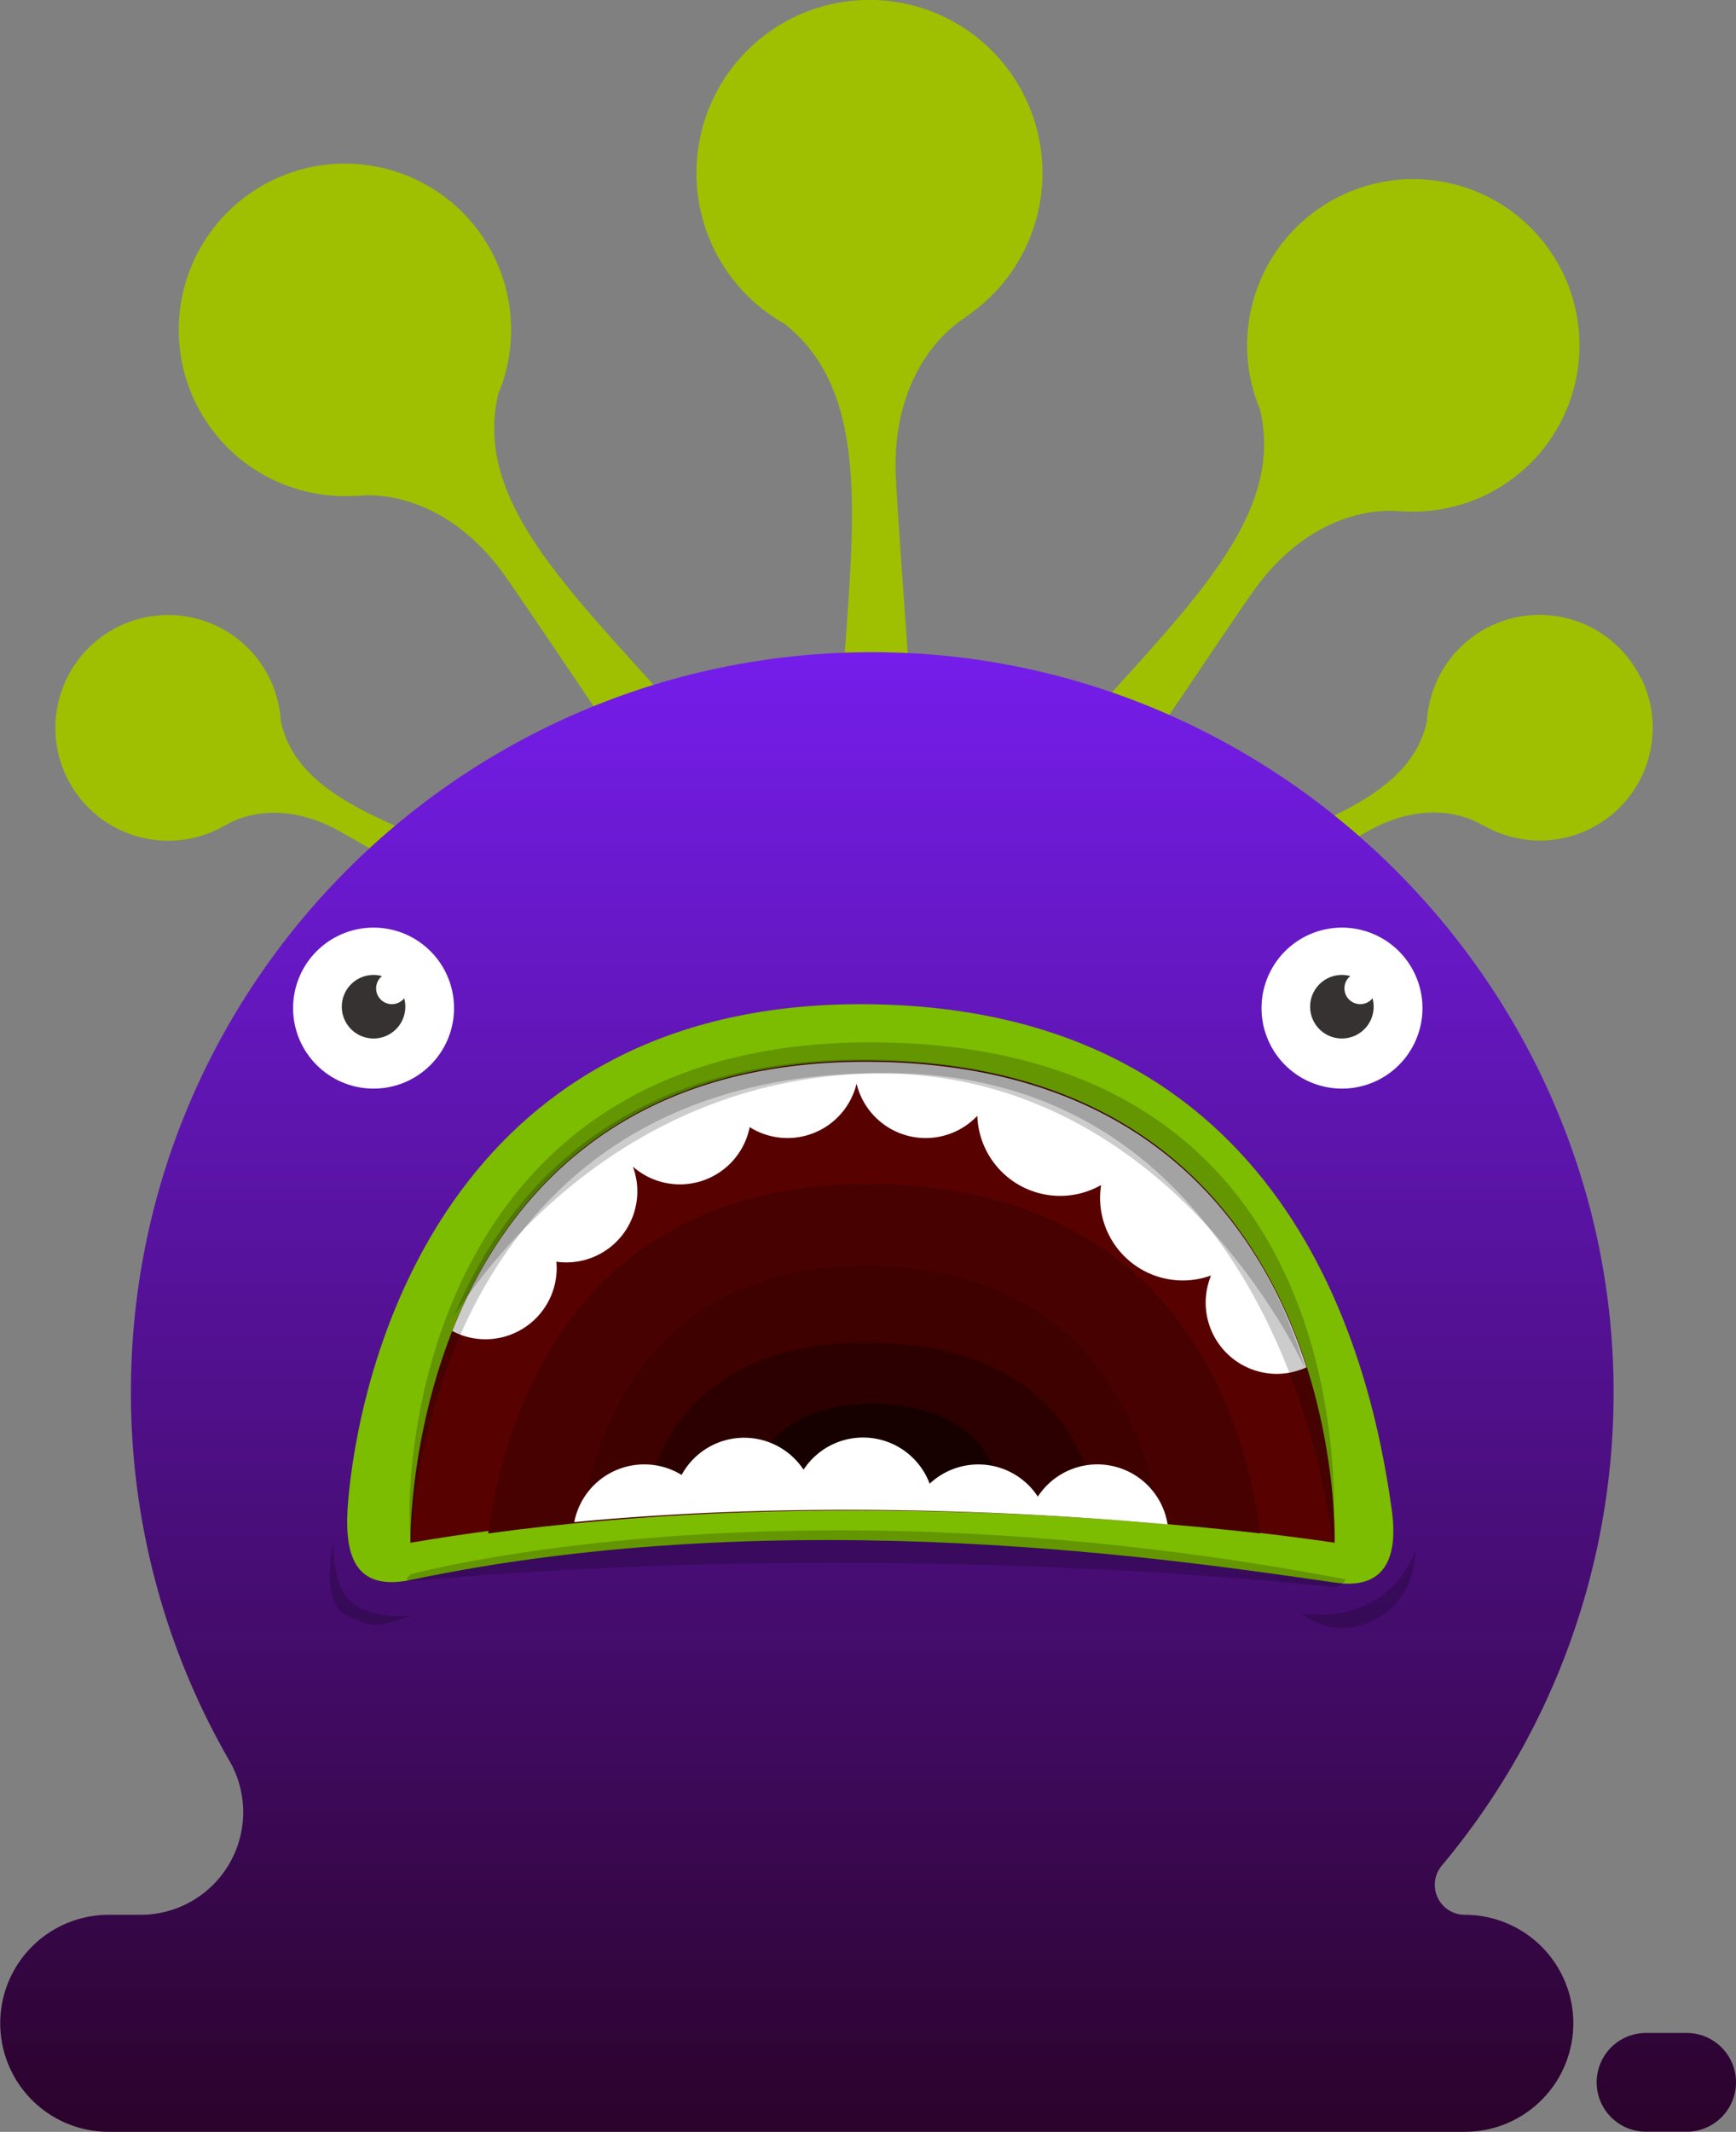 <svg viewBox="0 0 299 367.03" xmlns:xlink="http://www.w3.org/1999/xlink" xmlns="http://www.w3.org/2000/svg"><rect x="0" y="0" width="299" height="367.03" fill="#808080" stroke="none"/><defs><style>.cls-1{fill:#9ec000;}.cls-1,.cls-10,.cls-2,.cls-3,.cls-4,.cls-5,.cls-6,.cls-7,.cls-8,.cls-9{fill-rule:evenodd;}.cls-2{fill:url(#linear-gradient);}.cls-3{fill:#7cbc01;}.cls-4{fill:#580101;}.cls-5{fill:#480101;}.cls-6{fill:#3f0000;}.cls-7{fill:#2d0000;}.cls-8{fill:#160000;}.cls-11,.cls-9{fill:#fff;}.cls-10{opacity:0.2;}.cls-12{fill:#353231;}</style><linearGradient gradientUnits="userSpaceOnUse" y2="112.28" x2="149.5" y1="367.03" x1="149.5" id="linear-gradient"><stop stop-color="#2b032b" offset="0"></stop><stop stop-color="#751deb" offset="1"></stop></linearGradient></defs><g data-name="图层 2" id="图层_2"><g data-name="Pre-Made Monsters" id="Pre-Made_Monsters"><path d="M166.35,54.63l-.14,0a29.8,29.8,0,1,0-31.07,1.13c20.11,15.91,7.52,51,9.5,90.29.23,4.47,1,8.21,1,11.39,0,8.77,12.59,5.66,13,3.65a26.62,26.62,0,0,0,.34-4.44c-.28-16.07-4.74-70.17-4.74-76.47C154.26,61.22,166.35,54.63,166.35,54.63Z" class="cls-1"></path><path d="M241.3,88.06l-.12-.07A28.62,28.62,0,1,0,217,70.46c5.79,23.93-24.48,43-46.24,73.91-2.48,3.51-4.1,6.8-6,9.21-5.19,6.63,6.17,11.73,7.68,10.45a26.76,26.76,0,0,0,2.88-3.15C184.65,148.56,213.3,105,217,100.24,228.26,85.89,241.3,88.06,241.3,88.06Z" class="cls-1"></path><path d="M282.6,116.74a19.42,19.42,0,0,0-36.83,7.42v0c-3.53,16.36-27.67,19-50.13,31.5-2.55,1.41-4.52,2.95-6.38,3.86-5.13,2.52.3,9,1.6,8.66a18.92,18.92,0,0,0,2.69-1.08c9.33-4.77,39.72-22.91,43.41-24.72,11.1-5.45,18.43-.26,18.43-.26l0-.09a19.42,19.42,0,0,0,27.27-25.31Z" class="cls-1"></path><path d="M104.88,159.54c-1.86-.91-3.82-2.45-6.37-3.86-22.46-12.46-46.61-15.14-50.14-31.5v0a19.43,19.43,0,1,0-9.56,17.89l-.06.09s7.33-5.19,18.44.26c3.68,1.81,34.08,19.95,43.4,24.72a18.51,18.51,0,0,0,2.7,1.08C104.58,168.53,110,162.06,104.88,159.54Z" class="cls-1"></path><path d="M132.07,141.7c-21.76-30.91-52-50-46.24-73.91A28.62,28.62,0,1,0,61.67,85.32l-.12.07s13-2.17,24.27,12.18c3.73,4.77,32.38,48.32,41.67,60.64a27,27,0,0,0,2.88,3.16c1.51,1.27,12.87-3.82,7.68-10.46C136.16,148.51,134.55,145.22,132.07,141.7Z" class="cls-1"></path><path d="M252.3,329.66a5.16,5.16,0,0,1-4-8.44,126.64,126.64,0,0,0,29.16-70.65C284,173.63,220,108,142.71,112.5c-67,3.88-120.16,59.32-120.16,127.15a126.54,126.54,0,0,0,17,63.56,17.67,17.67,0,0,1-15.39,26.45H18.72a18.68,18.68,0,1,0,0,37.36H252.3a18.68,18.68,0,1,0,0-37.36ZM290.5,350h-7a8.5,8.5,0,0,0,0,17h7a8.5,8.5,0,0,0,0-17Z" class="cls-2"></path><path d="M60.16,256.39c3.23-29.41,21.68-84.61,90.13-83.49,71.08,1.17,85.68,59.7,89.43,87.12.73,5.31.65,14-9.76,12.45-25.46-3.65-93.8-14.23-159.17-.47C59.36,274.41,59.2,265.11,60.16,256.39Z" class="cls-3"></path><path d="M70.68,265.61s-1.2-84.2,80.2-83,79,83,79,83S147,252.51,70.68,265.61Z" class="cls-4"></path><path d="M217.08,264c-25.06-2.85-79.47-7.28-133,0,2.69-19.71,14.58-60.95,66.94-60.14C203.12,204.66,214.58,244.66,217.08,264Z" class="cls-5"></path><path d="M100.07,261.63c2.44-15.34,12.09-44.27,50.11-43.68,38.2.59,47.35,29.2,49.53,44.12C175.14,259.92,138.24,258.15,100.07,261.63Z" class="cls-6"></path><path d="M150.14,231.16c32.13.4,37.83,21,38.83,29.27-20.23-1.61-48.66-2.73-78.16-.23C112,251.63,118.18,230.77,150.14,231.16Z" class="cls-7"></path><path d="M150.72,241.7c18.12.22,21.34,11.69,21.9,16.29a280.52,280.52,0,0,0-44.08-.12C129.21,253.1,132.69,241.48,150.72,241.7Z" class="cls-8"></path><path d="M111,252.12a12.26,12.26,0,0,1,6.4,1.81,12.26,12.26,0,0,1,21-.9,12.25,12.25,0,0,1,21.72,2.41,12.25,12.25,0,0,1,18.63,2.22,12.25,12.25,0,0,1,22.35,4.78c-24.88-2.22-62.94-4.11-102.19-.39A12.26,12.26,0,0,1,111,252.12Zm108.93-15.59a12.26,12.26,0,0,1-11.34-16.94,14.25,14.25,0,0,1-19.12-13.43,15.07,15.07,0,0,1,.18-2.14,14.27,14.27,0,0,1-21.32-11.92,12.25,12.25,0,0,1-20.8-5.53,12.24,12.24,0,0,1-18.41,7.48A12.25,12.25,0,0,1,109,200.84a12.23,12.23,0,0,1-11.49,16.5,13.31,13.31,0,0,1-1.69-.12,9.82,9.82,0,0,1,.06,1.09,12.26,12.26,0,0,1-12.27,12.26,12.11,12.11,0,0,1-5.71-1.42c8.92-22.53,28.77-47,72.94-46.34,47.79.73,66.71,29.2,74.18,52.59A12.3,12.3,0,0,1,219.92,236.53Z" class="cls-9"></path><path d="M224.67,235.19c0,.14,0,.21,0,.21s-23.6-52.72-76.28-50.52c-40.75,1.7-63.46,31.29-70.17,41.62,9.12-21.69,29-44.74,72.13-44.09C198.9,183.14,217.53,212.07,224.67,235.19Z" class="cls-10"></path><path d="M236.63,278.91c-7.43,3.65-12.52-1.22-12.52-1.22s14.13,3,19.65-10.71C243.76,267,244.06,275.27,236.63,278.91Zm-7.69-5.71c-2.06-.29-73.91-8.4-156.66-1.14,0,0-3.62.71-1.57-1,0,0,64-17.63,161.1.86A2.75,2.75,0,0,1,228.94,273.2Zm-74.22-88.43c-82.43-1.86-83.9,80.77-83.9,80.77-1.57-9.61.47-89.06,83.71-86s75,86.18,75,86.18S222,186.29,154.72,184.77ZM70.83,278.13h0v0l-.45.19c-.28.12-.69.28-1.16.44a26.14,26.14,0,0,1-3.13.84,7.5,7.5,0,0,1-1.46.14,6.21,6.21,0,0,1-.73-.07l-.38-.07-.2-.05-.2-.05a22.62,22.62,0,0,1-4.41-1.93c-3-3.43-1.64-9.86-1.35-12.13.27,6.77,1.4,9.66,4.87,11.48a14.14,14.14,0,0,0,5.63,1.3,17.57,17.57,0,0,0,2.2-.07c.27,0,.48-.05.62-.05ZM57.37,265.47l0-.83C57.44,264.65,57.43,265,57.37,265.47Z" class="cls-10"></path><path d="M245,173.56a13.86,13.86,0,1,1-13.86-13.86A13.87,13.87,0,0,1,245,173.56Z" class="cls-11"></path><path d="M236.59,173.32a5.47,5.47,0,1,1-5.47-5.47A5.47,5.47,0,0,1,236.59,173.32Z" class="cls-12"></path><path d="M237,170.16a2.72,2.72,0,1,1-2.72-2.72A2.72,2.72,0,0,1,237,170.16Z" class="cls-11"></path><circle r="13.86" cy="173.56" cx="64.34" class="cls-11"></circle><path d="M69.81,173.32a5.47,5.47,0,1,1-5.47-5.47A5.47,5.47,0,0,1,69.81,173.32Z" class="cls-12"></path><path d="M70.22,170.16a2.72,2.72,0,1,1-2.72-2.72A2.72,2.72,0,0,1,70.22,170.16Z" class="cls-11"></path></g></g></svg>
